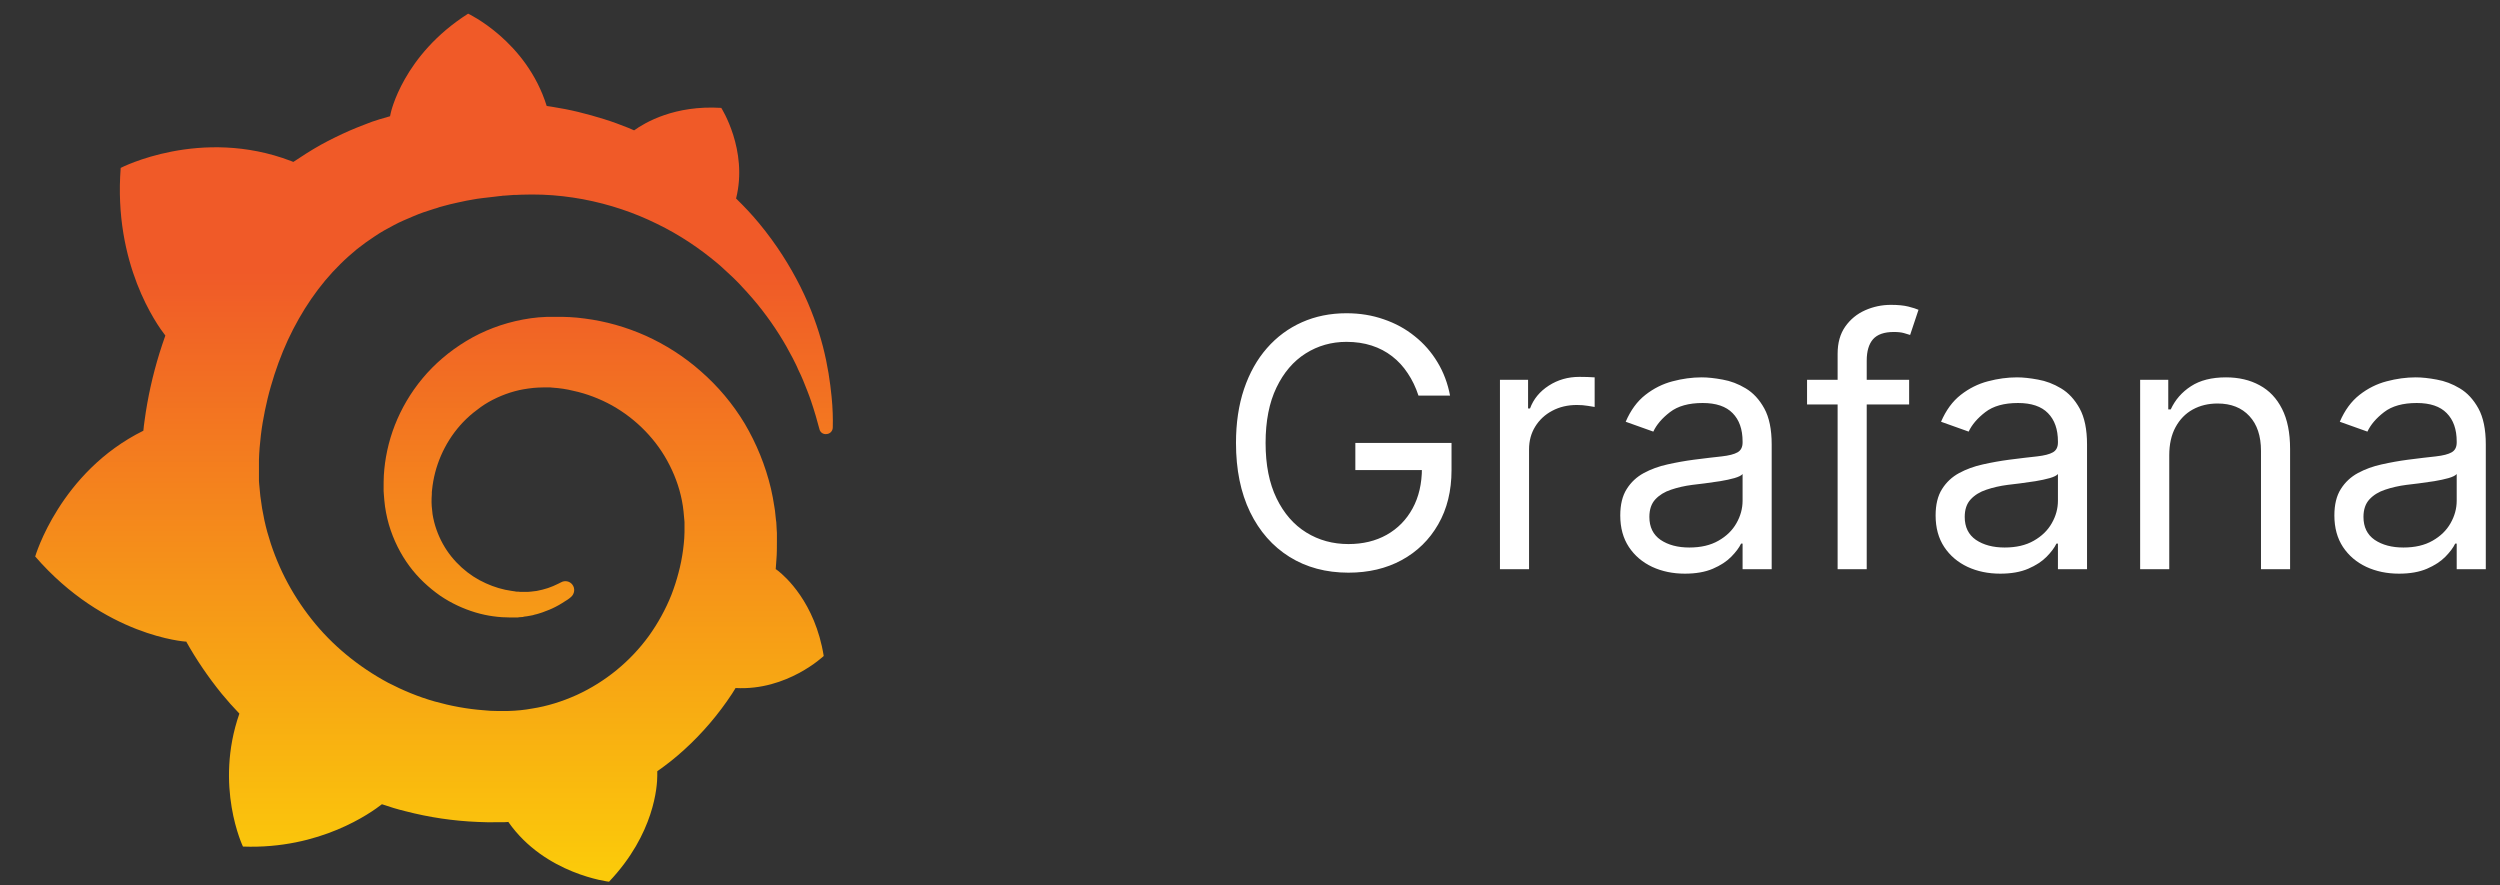 <svg width="144" height="51" viewBox="0 0 144 51" fill="none" xmlns="http://www.w3.org/2000/svg">
<rect x="0" y="0" width="144" height="51" fill="#333333" stroke="none"/>
<path d="M47.9 22.853C47.817 22.013 47.68 21.049 47.404 19.974C47.129 18.914 46.717 17.743 46.112 16.531C45.506 15.319 44.722 14.065 43.705 12.839C43.306 12.357 42.865 11.889 42.398 11.434C43.099 8.638 41.545 6.214 41.545 6.214C38.863 6.049 37.157 7.054 36.525 7.509C36.414 7.468 36.318 7.412 36.208 7.371C35.754 7.192 35.286 7.013 34.791 6.861C34.31 6.71 33.815 6.572 33.306 6.448C32.797 6.324 32.288 6.228 31.765 6.145C31.669 6.131 31.587 6.118 31.49 6.104C30.321 2.357 26.965 0.787 26.965 0.787C23.21 3.17 22.508 6.503 22.508 6.503C22.508 6.503 22.494 6.572 22.467 6.696C22.261 6.751 22.054 6.82 21.848 6.875C21.559 6.958 21.27 7.068 20.995 7.178C20.706 7.288 20.431 7.399 20.142 7.523C19.578 7.771 19.015 8.046 18.464 8.349C17.928 8.652 17.405 8.983 16.896 9.327L16.759 9.272C11.559 7.288 6.952 9.671 6.952 9.671C6.525 15.209 9.029 18.693 9.524 19.327C9.4 19.671 9.29 20.016 9.18 20.36C8.795 21.614 8.506 22.895 8.327 24.231C8.3 24.424 8.272 24.616 8.258 24.809C3.444 27.192 2.027 32.054 2.027 32.054C6.03 36.669 10.707 36.958 10.707 36.958L10.72 36.944C11.312 38.005 12 39.01 12.77 39.961C13.1 40.36 13.43 40.732 13.788 41.104C12.33 45.291 13.994 48.762 13.994 48.762C18.451 48.928 21.38 46.806 21.999 46.324C22.439 46.476 22.893 46.614 23.347 46.724C24.723 47.082 26.126 47.288 27.529 47.344C27.873 47.357 28.23 47.371 28.574 47.357H29.069L29.289 47.344V47.357C31.394 50.36 35.08 50.787 35.08 50.787C37.707 48.019 37.859 45.264 37.859 44.671V44.63V44.547V44.423C38.409 44.038 38.932 43.625 39.427 43.17C40.472 42.22 41.394 41.132 42.164 39.961L42.37 39.63C45.341 39.795 47.446 37.784 47.446 37.784C46.951 34.685 45.19 33.17 44.819 32.881C44.447 32.592 44.805 32.867 44.777 32.853C44.75 32.84 44.75 32.826 44.75 32.826C44.736 32.812 44.709 32.798 44.681 32.784C44.695 32.592 44.709 32.413 44.722 32.22C44.75 31.889 44.75 31.545 44.75 31.214V30.773V30.691L44.736 30.484L44.722 30.209C44.722 30.112 44.709 30.029 44.695 29.947C44.681 29.864 44.681 29.768 44.667 29.685L44.64 29.424L44.599 29.162C44.544 28.817 44.489 28.487 44.406 28.142C44.09 26.806 43.567 25.539 42.893 24.396C42.205 23.253 41.352 22.247 40.376 21.393C39.413 20.539 38.326 19.851 37.199 19.341C36.057 18.831 34.874 18.501 33.691 18.349C33.099 18.266 32.508 18.239 31.917 18.253H31.476L31.256 18.266C31.174 18.266 31.091 18.28 31.023 18.28C30.72 18.308 30.417 18.349 30.128 18.404C28.946 18.625 27.831 19.052 26.855 19.644C25.878 20.236 25.025 20.966 24.338 21.793C23.65 22.619 23.113 23.542 22.742 24.492C22.371 25.443 22.164 26.434 22.109 27.385C22.096 27.619 22.096 27.867 22.096 28.101V28.28L22.109 28.473C22.123 28.583 22.123 28.707 22.137 28.817C22.178 29.299 22.274 29.768 22.398 30.209C22.66 31.104 23.072 31.917 23.581 32.605C24.09 33.294 24.709 33.859 25.355 34.313C26.002 34.754 26.703 35.071 27.391 35.278C28.079 35.484 28.767 35.567 29.413 35.567H29.771C29.812 35.567 29.853 35.567 29.895 35.553C29.963 35.553 30.032 35.539 30.101 35.539C30.115 35.539 30.142 35.539 30.156 35.525L30.225 35.512C30.266 35.512 30.307 35.498 30.349 35.498C30.431 35.484 30.5 35.47 30.582 35.456C30.665 35.443 30.734 35.429 30.802 35.401C30.954 35.374 31.091 35.319 31.229 35.278C31.504 35.181 31.779 35.071 32.013 34.947C32.261 34.823 32.481 34.671 32.701 34.534C32.756 34.492 32.824 34.451 32.879 34.396C33.099 34.217 33.141 33.886 32.962 33.666C32.811 33.473 32.536 33.418 32.316 33.542L32.15 33.625C31.958 33.721 31.765 33.804 31.559 33.873C31.353 33.941 31.133 33.996 30.913 34.038C30.802 34.052 30.692 34.065 30.569 34.079C30.514 34.079 30.459 34.093 30.39 34.093H30.06C29.991 34.093 29.922 34.093 29.853 34.079H29.771C29.743 34.079 29.702 34.079 29.675 34.065C29.606 34.052 29.551 34.052 29.482 34.038C28.973 33.969 28.464 33.817 27.983 33.597C27.488 33.377 27.02 33.074 26.593 32.688C26.167 32.302 25.796 31.848 25.507 31.324C25.218 30.801 25.012 30.222 24.915 29.616C24.874 29.313 24.847 28.997 24.86 28.693C24.86 28.611 24.874 28.528 24.874 28.445V28.335C24.874 28.294 24.888 28.253 24.888 28.211C24.902 28.046 24.929 27.881 24.957 27.715C25.191 26.393 25.851 25.098 26.869 24.12C27.13 23.872 27.405 23.652 27.694 23.445C27.983 23.239 28.299 23.06 28.629 22.908C28.959 22.757 29.289 22.633 29.647 22.536C29.991 22.44 30.349 22.385 30.72 22.344C30.899 22.33 31.078 22.316 31.27 22.316H31.697L31.848 22.33C32.247 22.357 32.632 22.413 33.017 22.509C33.787 22.674 34.544 22.963 35.245 23.349C36.648 24.134 37.845 25.346 38.574 26.806C38.945 27.536 39.207 28.322 39.331 29.134C39.358 29.341 39.386 29.547 39.399 29.754L39.413 29.906L39.427 30.057V30.649C39.427 30.746 39.413 30.911 39.413 31.008C39.399 31.228 39.372 31.462 39.344 31.682C39.317 31.903 39.275 32.123 39.234 32.344C39.193 32.564 39.138 32.784 39.083 32.991C38.973 33.418 38.835 33.845 38.67 34.272C38.34 35.098 37.9 35.897 37.377 36.627C36.318 38.087 34.874 39.272 33.223 40.029C32.398 40.401 31.532 40.677 30.637 40.815C30.197 40.897 29.743 40.939 29.289 40.952H28.602C28.354 40.952 28.12 40.939 27.873 40.911C26.91 40.842 25.961 40.663 25.025 40.401C24.104 40.14 23.21 39.768 22.357 39.327C20.665 38.418 19.138 37.178 17.955 35.677C17.364 34.933 16.841 34.12 16.415 33.28C15.989 32.44 15.645 31.545 15.397 30.649C15.149 29.74 14.998 28.817 14.929 27.881L14.916 27.702V26.917V26.82V26.476C14.929 26.021 14.971 25.539 15.026 25.071C15.081 24.602 15.163 24.12 15.259 23.652C15.356 23.184 15.466 22.715 15.603 22.247C15.865 21.324 16.195 20.429 16.58 19.589C17.364 17.908 18.382 16.407 19.606 15.209C19.909 14.906 20.225 14.63 20.555 14.355C20.885 14.093 21.229 13.845 21.587 13.611C21.931 13.377 22.302 13.17 22.673 12.977C22.852 12.881 23.045 12.784 23.237 12.702L23.526 12.578L23.815 12.454C24.2 12.289 24.599 12.151 25.012 12.027C25.108 11.999 25.218 11.972 25.314 11.93C25.411 11.903 25.521 11.875 25.617 11.848C25.823 11.793 26.029 11.738 26.236 11.696C26.332 11.669 26.442 11.655 26.552 11.627C26.662 11.6 26.759 11.586 26.869 11.559C26.979 11.545 27.075 11.517 27.185 11.503L27.336 11.476L27.501 11.448C27.611 11.434 27.708 11.421 27.818 11.407C27.942 11.393 28.052 11.379 28.175 11.366C28.272 11.352 28.437 11.338 28.533 11.324C28.602 11.31 28.684 11.31 28.753 11.297L28.904 11.283L28.973 11.269H29.056C29.179 11.255 29.289 11.255 29.413 11.242L29.592 11.228H29.73C29.826 11.228 29.936 11.214 30.032 11.214C30.431 11.2 30.844 11.2 31.243 11.214C32.04 11.242 32.824 11.338 33.581 11.476C35.108 11.765 36.538 12.247 37.845 12.895C39.152 13.528 40.307 14.313 41.325 15.167C41.394 15.222 41.449 15.277 41.517 15.333C41.572 15.388 41.641 15.443 41.696 15.498C41.82 15.608 41.93 15.718 42.054 15.828C42.178 15.939 42.288 16.049 42.398 16.159C42.508 16.269 42.618 16.379 42.728 16.503C43.154 16.958 43.553 17.413 43.911 17.881C44.626 18.804 45.204 19.74 45.658 20.622L45.74 20.787L45.823 20.952C45.878 21.063 45.933 21.173 45.974 21.283C46.029 21.393 46.07 21.49 46.125 21.6C46.167 21.71 46.222 21.806 46.263 21.917C46.428 22.33 46.593 22.729 46.717 23.101C46.923 23.707 47.074 24.244 47.198 24.713C47.239 24.906 47.418 25.029 47.611 25.002C47.817 24.988 47.968 24.823 47.968 24.616C47.982 24.12 47.968 23.528 47.9 22.853Z" fill="url(#paint0_linear_5224_19472)"/>
<path d="M81.704 22.787C81.548 22.309 81.342 21.88 81.087 21.502C80.836 21.118 80.535 20.791 80.185 20.521C79.839 20.252 79.446 20.046 79.006 19.904C78.565 19.762 78.082 19.691 77.557 19.691C76.695 19.691 75.912 19.913 75.206 20.358C74.501 20.803 73.939 21.459 73.523 22.326C73.106 23.192 72.898 24.255 72.898 25.514C72.898 26.774 73.108 27.837 73.53 28.703C73.951 29.57 74.522 30.226 75.242 30.671C75.961 31.116 76.771 31.338 77.671 31.338C78.504 31.338 79.238 31.161 79.872 30.806C80.511 30.446 81.008 29.939 81.364 29.286C81.724 28.628 81.903 27.853 81.903 26.963L82.443 27.077H78.068V25.514H83.608V27.077C83.608 28.275 83.352 29.317 82.841 30.202C82.334 31.087 81.633 31.774 80.739 32.261C79.849 32.745 78.826 32.986 77.671 32.986C76.383 32.986 75.251 32.683 74.276 32.077C73.305 31.471 72.547 30.609 72.003 29.492C71.463 28.374 71.193 27.049 71.193 25.514C71.193 24.364 71.347 23.329 71.655 22.411C71.967 21.487 72.408 20.701 72.976 20.053C73.544 19.404 74.216 18.907 74.993 18.561C75.769 18.216 76.624 18.043 77.557 18.043C78.324 18.043 79.039 18.159 79.702 18.391C80.369 18.618 80.963 18.942 81.484 19.364C82.01 19.78 82.448 20.28 82.798 20.862C83.149 21.44 83.39 22.082 83.523 22.787H81.704ZM86.397 32.787V21.878H88.017V23.526H88.13C88.329 22.986 88.689 22.548 89.21 22.212C89.731 21.876 90.318 21.708 90.971 21.708C91.094 21.708 91.248 21.71 91.433 21.715C91.618 21.719 91.757 21.727 91.852 21.736V23.441C91.795 23.426 91.665 23.405 91.461 23.377C91.262 23.343 91.052 23.327 90.829 23.327C90.299 23.327 89.825 23.438 89.409 23.661C88.997 23.878 88.67 24.181 88.429 24.57C88.192 24.953 88.073 25.391 88.073 25.884V32.787H86.397ZM97.049 33.043C96.358 33.043 95.73 32.913 95.167 32.652C94.603 32.387 94.156 32.006 93.825 31.509C93.493 31.007 93.327 30.401 93.327 29.691C93.327 29.066 93.451 28.559 93.697 28.171C93.943 27.778 94.272 27.47 94.684 27.247C95.096 27.025 95.55 26.859 96.048 26.75C96.549 26.637 97.054 26.547 97.56 26.48C98.223 26.395 98.761 26.331 99.173 26.288C99.589 26.241 99.892 26.163 100.082 26.054C100.276 25.945 100.373 25.756 100.373 25.486V25.429C100.373 24.728 100.181 24.184 99.798 23.796C99.419 23.407 98.844 23.213 98.072 23.213C97.272 23.213 96.644 23.388 96.19 23.739C95.735 24.089 95.415 24.463 95.231 24.861L93.64 24.293C93.924 23.63 94.303 23.114 94.776 22.744C95.254 22.37 95.775 22.11 96.339 21.963C96.907 21.812 97.466 21.736 98.015 21.736C98.365 21.736 98.768 21.779 99.222 21.864C99.682 21.944 100.124 22.112 100.55 22.368C100.981 22.624 101.339 23.01 101.623 23.526C101.907 24.042 102.049 24.733 102.049 25.6V32.787H100.373V31.31H100.288C100.174 31.547 99.985 31.8 99.719 32.07C99.454 32.34 99.102 32.569 98.661 32.759C98.221 32.948 97.683 33.043 97.049 33.043ZM97.305 31.537C97.968 31.537 98.526 31.407 98.981 31.146C99.44 30.886 99.786 30.55 100.018 30.138C100.254 29.726 100.373 29.293 100.373 28.838V27.304C100.302 27.389 100.146 27.468 99.904 27.538C99.667 27.605 99.393 27.664 99.08 27.716C98.772 27.763 98.472 27.806 98.178 27.844C97.889 27.877 97.655 27.905 97.475 27.929C97.04 27.986 96.632 28.078 96.254 28.206C95.879 28.329 95.576 28.516 95.344 28.767C95.117 29.013 95.004 29.35 95.004 29.776C95.004 30.358 95.219 30.799 95.65 31.097C96.085 31.39 96.637 31.537 97.305 31.537ZM109.966 21.878V23.299H104.086V21.878H109.966ZM105.847 32.787V20.372C105.847 19.747 105.994 19.227 106.287 18.81C106.581 18.393 106.962 18.081 107.431 17.872C107.9 17.664 108.394 17.56 108.915 17.56C109.327 17.56 109.663 17.593 109.924 17.659C110.184 17.726 110.378 17.787 110.506 17.844L110.023 19.293C109.938 19.264 109.819 19.229 109.668 19.186C109.521 19.144 109.327 19.122 109.086 19.122C108.532 19.122 108.132 19.262 107.885 19.541C107.644 19.821 107.523 20.23 107.523 20.77V32.787H105.847ZM115.213 33.043C114.522 33.043 113.894 32.913 113.331 32.652C112.768 32.387 112.32 32.006 111.989 31.509C111.657 31.007 111.491 30.401 111.491 29.691C111.491 29.066 111.615 28.559 111.861 28.171C112.107 27.778 112.436 27.47 112.848 27.247C113.26 27.025 113.714 26.859 114.212 26.75C114.714 26.637 115.218 26.547 115.724 26.48C116.387 26.395 116.925 26.331 117.337 26.288C117.753 26.241 118.056 26.163 118.246 26.054C118.44 25.945 118.537 25.756 118.537 25.486V25.429C118.537 24.728 118.345 24.184 117.962 23.796C117.583 23.407 117.008 23.213 116.236 23.213C115.436 23.213 114.808 23.388 114.354 23.739C113.899 24.089 113.58 24.463 113.395 24.861L111.804 24.293C112.088 23.63 112.467 23.114 112.94 22.744C113.419 22.37 113.939 22.11 114.503 21.963C115.071 21.812 115.63 21.736 116.179 21.736C116.529 21.736 116.932 21.779 117.386 21.864C117.846 21.944 118.288 22.112 118.714 22.368C119.145 22.624 119.503 23.01 119.787 23.526C120.071 24.042 120.213 24.733 120.213 25.6V32.787H118.537V31.31H118.452C118.338 31.547 118.149 31.8 117.884 32.07C117.618 32.34 117.266 32.569 116.825 32.759C116.385 32.948 115.848 33.043 115.213 33.043ZM115.469 31.537C116.132 31.537 116.69 31.407 117.145 31.146C117.604 30.886 117.95 30.55 118.182 30.138C118.419 29.726 118.537 29.293 118.537 28.838V27.304C118.466 27.389 118.31 27.468 118.068 27.538C117.831 27.605 117.557 27.664 117.244 27.716C116.937 27.763 116.636 27.806 116.342 27.844C116.054 27.877 115.819 27.905 115.639 27.929C115.204 27.986 114.796 28.078 114.418 28.206C114.044 28.329 113.741 28.516 113.509 28.767C113.281 29.013 113.168 29.35 113.168 29.776C113.168 30.358 113.383 30.799 113.814 31.097C114.25 31.39 114.801 31.537 115.469 31.537ZM124.949 26.225V32.787H123.272V21.878H124.892V23.583H125.034C125.289 23.029 125.678 22.584 126.199 22.247C126.719 21.906 127.392 21.736 128.216 21.736C128.954 21.736 129.6 21.887 130.154 22.191C130.708 22.489 131.139 22.943 131.447 23.554C131.755 24.16 131.909 24.927 131.909 25.855V32.787H130.233V25.969C130.233 25.112 130.01 24.444 129.565 23.966C129.12 23.483 128.509 23.242 127.733 23.242C127.198 23.242 126.719 23.358 126.298 23.59C125.881 23.822 125.552 24.16 125.311 24.605C125.069 25.05 124.949 25.59 124.949 26.225ZM138.182 33.043C137.491 33.043 136.863 32.913 136.3 32.652C135.736 32.387 135.289 32.006 134.957 31.509C134.626 31.007 134.46 30.401 134.46 29.691C134.46 29.066 134.583 28.559 134.83 28.171C135.076 27.778 135.405 27.47 135.817 27.247C136.229 27.025 136.683 26.859 137.18 26.75C137.682 26.637 138.187 26.547 138.693 26.48C139.356 26.395 139.893 26.331 140.305 26.288C140.722 26.241 141.025 26.163 141.214 26.054C141.409 25.945 141.506 25.756 141.506 25.486V25.429C141.506 24.728 141.314 24.184 140.93 23.796C140.552 23.407 139.976 23.213 139.205 23.213C138.404 23.213 137.777 23.388 137.322 23.739C136.868 24.089 136.548 24.463 136.364 24.861L134.773 24.293C135.057 23.63 135.436 23.114 135.909 22.744C136.387 22.37 136.908 22.11 137.472 21.963C138.04 21.812 138.598 21.736 139.148 21.736C139.498 21.736 139.901 21.779 140.355 21.864C140.814 21.944 141.257 22.112 141.683 22.368C142.114 22.624 142.472 23.01 142.756 23.526C143.04 24.042 143.182 24.733 143.182 25.6V32.787H141.506V31.31H141.42C141.307 31.547 141.117 31.8 140.852 32.07C140.587 32.34 140.234 32.569 139.794 32.759C139.354 32.948 138.816 33.043 138.182 33.043ZM138.438 31.537C139.1 31.537 139.659 31.407 140.114 31.146C140.573 30.886 140.919 30.55 141.151 30.138C141.387 29.726 141.506 29.293 141.506 28.838V27.304C141.435 27.389 141.278 27.468 141.037 27.538C140.8 27.605 140.526 27.664 140.213 27.716C139.905 27.763 139.605 27.806 139.311 27.844C139.022 27.877 138.788 27.905 138.608 27.929C138.172 27.986 137.765 28.078 137.386 28.206C137.012 28.329 136.709 28.516 136.477 28.767C136.25 29.013 136.136 29.35 136.136 29.776C136.136 30.358 136.352 30.799 136.783 31.097C137.218 31.39 137.77 31.537 138.438 31.537Z" fill="white"/>
<defs>
<linearGradient id="paint0_linear_5224_19472" x1="24.998" y1="15.649" x2="24.998" y2="50.149" gradientUnits="userSpaceOnUse">
<stop stop-color="#F05A28"/>
<stop offset="1" stop-color="#FBCA0A"/>
</linearGradient>
</defs>
</svg>
